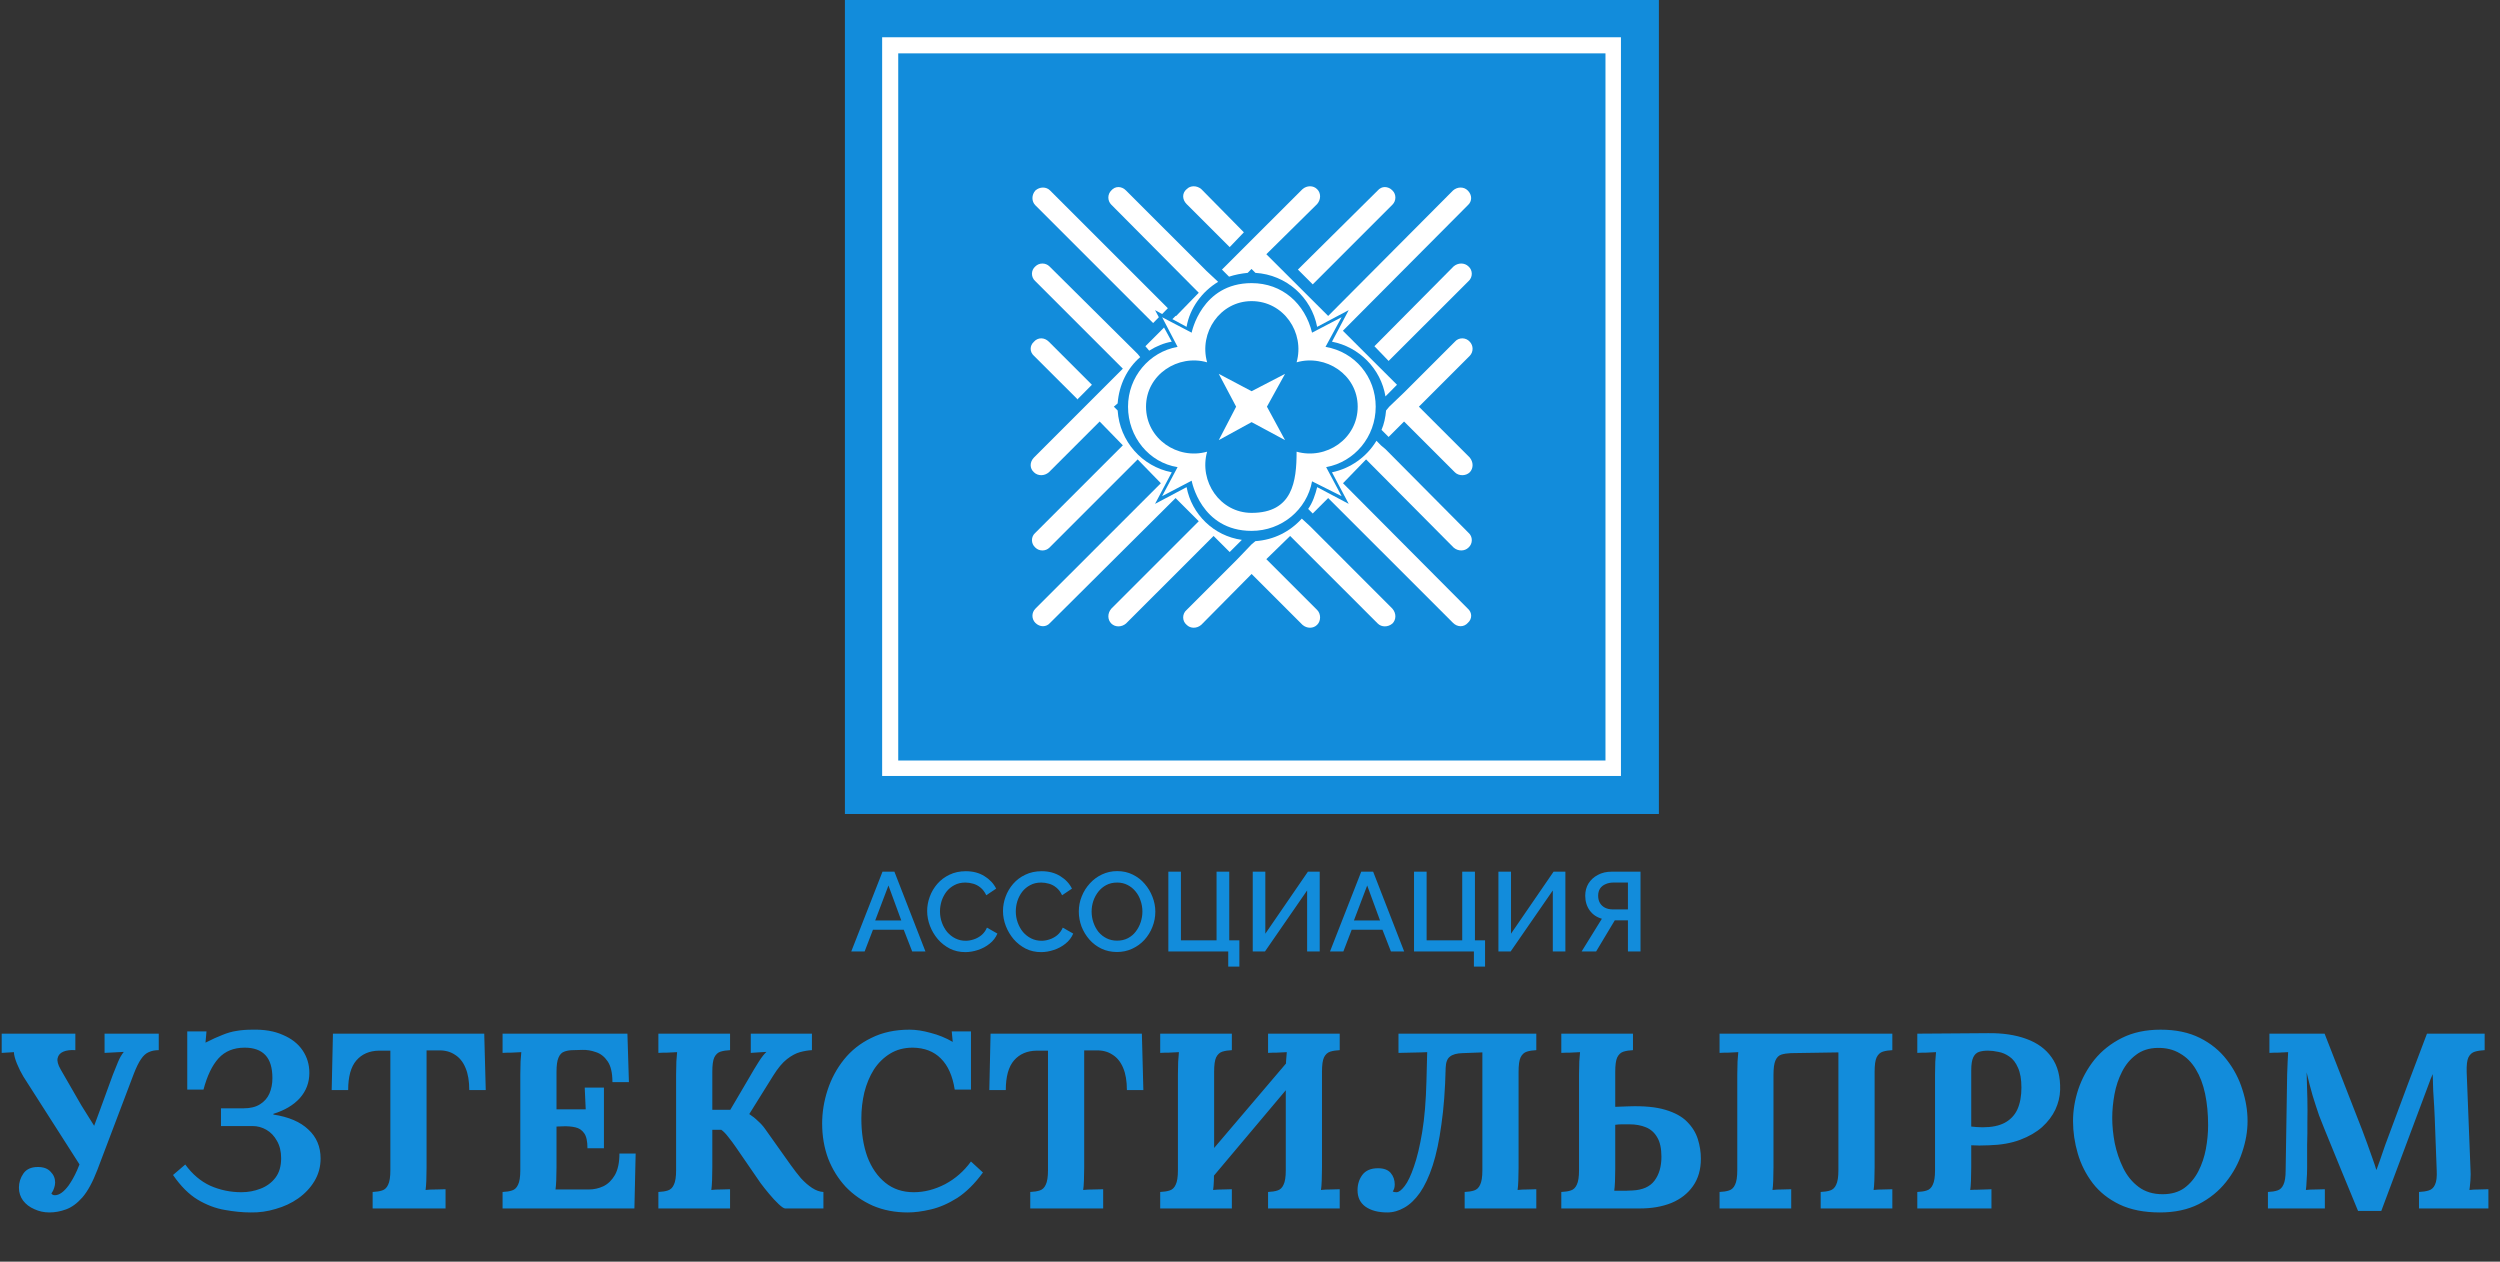<svg width="214" height="108" viewBox="0 0 214 108" fill="none" xmlns="http://www.w3.org/2000/svg">
<rect x="0" y="0" width="214" height="108" fill="#333333" stroke="none"/>
<path fill-rule="evenodd" clip-rule="evenodd" d="M142.001 69.677H72.324V0H142.001V69.677Z" fill="#128CDB"/>
<path fill-rule="evenodd" clip-rule="evenodd" d="M100.801 29.691C98.371 30.126 96.559 32.274 96.559 34.812C96.559 37.404 98.371 39.606 100.801 39.987L99.477 42.47L102.006 41.147C102.006 41.147 102.777 45.443 107.137 45.443C109.72 45.443 111.868 43.621 112.312 41.201L114.841 42.47L113.518 39.987C115.947 39.543 117.76 37.395 117.76 34.812C117.76 32.274 116.001 30.126 113.463 29.691L114.841 27.154L112.312 28.477C111.705 25.994 109.774 24.235 107.137 24.235C102.84 24.235 102.006 28.477 102.006 28.477L99.477 27.154L100.801 29.691ZM110.989 38.664C110.989 41.201 110.653 43.902 107.137 43.902C104.435 43.902 102.613 41.201 103.33 38.664C100.801 39.38 98.1 37.567 98.1 34.812C98.1 32.057 100.855 30.299 103.33 31.015C102.613 28.477 104.435 25.776 107.137 25.776C109.883 25.776 111.705 28.477 110.989 31.015C113.463 30.299 116.219 32.057 116.219 34.812C116.219 37.567 113.518 39.38 110.989 38.664Z" fill="white"/>
<path fill-rule="evenodd" clip-rule="evenodd" d="M104.326 32.002L107.136 33.488L110 32.002L108.45 34.812L110 37.675L107.136 36.135L104.326 37.675L105.813 34.812L104.326 32.002Z" fill="white"/>
<path fill-rule="evenodd" clip-rule="evenodd" d="M125.808 29.247C125.473 28.867 124.866 28.867 124.539 29.247L120.188 33.598L118.919 34.812L118.648 35.138C118.593 35.746 118.475 36.298 118.258 36.797L118.865 37.404L120.188 36.081L124.539 40.431C124.866 40.758 125.473 40.758 125.808 40.431C126.135 40.096 126.135 39.552 125.808 39.162L121.457 34.812L125.808 30.462C126.135 30.127 126.135 29.583 125.808 29.247Z" fill="white"/>
<path fill-rule="evenodd" clip-rule="evenodd" d="M100.302 29.248L99.64 28.033L99.368 28.314L98.045 29.637L98.371 30.018C98.978 29.637 99.64 29.356 100.302 29.248Z" fill="white"/>
<path fill-rule="evenodd" clip-rule="evenodd" d="M112.369 24.344L119.194 17.519C119.529 17.184 119.529 16.631 119.194 16.305C118.813 15.915 118.26 15.915 117.934 16.305L111.1 23.075L112.369 24.344Z" fill="white"/>
<path fill-rule="evenodd" clip-rule="evenodd" d="M98.708 27.653L99.197 27.155L98.871 26.547L99.478 26.883L99.968 26.384L89.888 16.306C89.562 15.971 89.009 15.971 88.629 16.306C88.293 16.687 88.293 17.24 88.629 17.575L98.708 27.653Z" fill="white"/>
<path fill-rule="evenodd" clip-rule="evenodd" d="M105.261 47.255L103.883 45.878L96.387 53.373C96.006 53.699 95.453 53.699 95.127 53.373C94.792 53.038 94.792 52.494 95.127 52.104L102.614 44.618L100.629 42.633L89.888 53.319C89.562 53.699 89.009 53.699 88.628 53.319C88.293 52.983 88.293 52.439 88.628 52.104L99.369 41.364L97.384 39.325L89.834 46.875C89.507 47.201 88.954 47.201 88.628 46.875C88.238 46.539 88.238 45.932 88.628 45.606L96.115 38.12L94.13 36.081L89.779 40.431C89.398 40.757 88.846 40.757 88.51 40.431C88.129 40.096 88.129 39.552 88.51 39.162L96.115 31.558L88.628 24.072C88.238 23.737 88.238 23.13 88.628 22.803C88.954 22.477 89.507 22.477 89.834 22.803L97.384 30.298L97.602 30.57C96.505 31.504 95.789 32.936 95.671 34.531L95.345 34.812L95.671 35.138C95.843 37.785 97.765 39.932 100.303 40.431L98.871 43.132L101.572 41.7C102.007 44.011 103.883 45.878 106.303 46.213L105.261 47.255Z" fill="white"/>
<path fill-rule="evenodd" clip-rule="evenodd" d="M102.614 25.06L95.126 17.519C94.791 17.184 94.791 16.631 95.126 16.305C95.453 15.915 96.006 15.915 96.386 16.305L103.275 23.193L104.272 24.126C102.895 24.951 101.843 26.383 101.571 27.978L100.357 27.317L100.629 27.045H100.683L102.614 25.06Z" fill="white"/>
<path fill-rule="evenodd" clip-rule="evenodd" d="M92.208 34.205L93.468 32.936L89.779 29.247C89.398 28.867 88.846 28.867 88.51 29.247C88.129 29.583 88.129 30.127 88.51 30.462L92.208 34.151V34.205Z" fill="white"/>
<path fill-rule="evenodd" clip-rule="evenodd" d="M105.261 21.154L106.475 19.886L102.841 16.197C102.451 15.861 101.898 15.861 101.572 16.197C101.182 16.523 101.182 17.076 101.572 17.466L105.261 21.154Z" fill="white"/>
<path fill-rule="evenodd" clip-rule="evenodd" d="M124.433 46.874L116.937 39.325L114.961 41.364L125.647 52.103C126.028 52.439 126.028 52.983 125.647 53.318C125.312 53.699 124.759 53.699 124.378 53.318L113.692 42.633L112.368 43.956L111.979 43.566C112.368 43.013 112.586 42.352 112.749 41.699L115.45 43.131L114.018 40.43C115.613 40.095 116.991 39.107 117.825 37.73L118.206 38.119L118.595 38.446L125.702 45.605C126.082 45.931 126.082 46.539 125.702 46.874C125.366 47.2 124.813 47.2 124.433 46.874Z" fill="white"/>
<path fill-rule="evenodd" clip-rule="evenodd" d="M111.433 44.392C110.436 45.497 109.059 46.213 107.463 46.322L107.137 46.594L105.922 47.863L101.572 52.213C101.182 52.548 101.182 53.156 101.572 53.482C101.898 53.817 102.451 53.817 102.832 53.482L107.137 49.132L111.488 53.482C111.869 53.817 112.421 53.817 112.748 53.482C113.083 53.156 113.083 52.548 112.748 52.213L108.397 47.863L110.436 45.878L117.933 53.373C118.259 53.699 118.812 53.699 119.192 53.373C119.528 53.038 119.528 52.494 119.192 52.104L112.15 45.053L111.433 44.392Z" fill="white"/>
<path fill-rule="evenodd" clip-rule="evenodd" d="M125.699 22.803C126.08 23.13 126.08 23.737 125.699 24.072L118.865 30.897L117.65 29.637L124.43 22.803C124.811 22.477 125.364 22.477 125.699 22.803Z" fill="white"/>
<path fill-rule="evenodd" clip-rule="evenodd" d="M104.6 23.076L111.488 16.197C111.869 15.861 112.422 15.861 112.748 16.197C113.084 16.523 113.084 17.076 112.748 17.466L108.398 21.762L113.691 27.045L124.378 16.306C124.758 15.97 125.311 15.97 125.638 16.306C126.027 16.686 126.027 17.239 125.638 17.574L114.951 28.314L119.583 32.936L118.595 33.933C118.205 31.559 116.329 29.692 114.017 29.248L115.449 26.547L112.748 27.979C112.259 25.45 110.111 23.52 107.464 23.357L107.129 23.021L106.802 23.357C106.249 23.411 105.696 23.52 105.207 23.683L104.6 23.076Z" fill="white"/>
<path fill-rule="evenodd" clip-rule="evenodd" d="M137.429 4.568H76.889V65.1H137.429V4.568ZM76.228 3.19H138.753V66.423H75.512V3.19H76.228Z" fill="white"/>
<path fill-rule="evenodd" clip-rule="evenodd" d="M112.639 29.582H112.803H112.92H113.029C112.866 29.582 112.694 29.582 112.531 29.582H112.422V29.464V29.582H112.531H112.639Z" fill="white"/>
<path fill-rule="evenodd" clip-rule="evenodd" d="M112.365 28.92V29.083L112.42 29.192V29.301V29.464C112.42 29.301 112.42 29.137 112.365 28.92Z" fill="white"/>
<path fill-rule="evenodd" clip-rule="evenodd" d="M101.68 40.095H101.517L101.409 40.041H101.236C101.409 40.095 101.626 40.095 101.789 40.095H101.898V40.204V40.15V40.095H101.789H101.68Z" fill="white"/>
<path fill-rule="evenodd" clip-rule="evenodd" d="M101.951 40.703L101.896 40.594V40.485V40.431V40.322V40.204C101.896 40.376 101.896 40.539 101.951 40.703Z" fill="white"/>
<path fill-rule="evenodd" clip-rule="evenodd" d="M112.42 40.322V40.431V40.485L112.365 40.594V40.703C112.42 40.539 112.42 40.376 112.42 40.204V40.322Z" fill="white"/>
<path fill-rule="evenodd" clip-rule="evenodd" d="M113.029 40.041H112.92L112.803 40.095H112.639H112.531H112.422V40.15V40.204V40.095H112.531C112.694 40.095 112.866 40.095 113.029 40.041Z" fill="white"/>
<path d="M75.543 74.615H76.562L79.217 81.443H78.082L77.361 79.587H74.725L74.013 81.443H72.869L75.543 74.615ZM77.149 78.789L76.052 75.798L74.918 78.789H77.149ZM79.365 77.981C79.365 77.564 79.439 77.157 79.587 76.759C79.734 76.356 79.949 75.99 80.231 75.663C80.52 75.329 80.869 75.067 81.279 74.874C81.69 74.675 82.155 74.576 82.674 74.576C83.29 74.576 83.822 74.717 84.271 74.999C84.719 75.275 85.053 75.631 85.271 76.067L84.425 76.634C84.296 76.359 84.133 76.141 83.934 75.98C83.742 75.82 83.53 75.708 83.299 75.644C83.075 75.58 82.854 75.547 82.636 75.547C82.277 75.547 81.962 75.621 81.693 75.769C81.424 75.91 81.196 76.099 81.01 76.336C80.831 76.573 80.693 76.84 80.597 77.135C80.507 77.43 80.462 77.724 80.462 78.019C80.462 78.346 80.516 78.664 80.626 78.972C80.734 79.273 80.885 79.542 81.078 79.779C81.276 80.01 81.51 80.193 81.78 80.328C82.049 80.462 82.344 80.53 82.665 80.53C82.882 80.53 83.11 80.491 83.347 80.414C83.585 80.337 83.803 80.219 84.001 80.058C84.207 79.892 84.367 79.674 84.482 79.404L85.377 79.914C85.236 80.254 85.014 80.543 84.713 80.78C84.418 81.017 84.085 81.197 83.713 81.318C83.347 81.44 82.985 81.501 82.626 81.501C82.145 81.501 81.706 81.402 81.308 81.203C80.911 80.998 80.568 80.728 80.279 80.395C79.991 80.055 79.766 79.677 79.606 79.26C79.446 78.837 79.365 78.41 79.365 77.981ZM85.856 77.981C85.856 77.564 85.93 77.157 86.077 76.759C86.225 76.356 86.439 75.99 86.721 75.663C87.01 75.329 87.359 75.067 87.77 74.874C88.18 74.675 88.645 74.576 89.164 74.576C89.78 74.576 90.312 74.717 90.761 74.999C91.21 75.275 91.543 75.631 91.761 76.067L90.915 76.634C90.787 76.359 90.623 76.141 90.424 75.98C90.232 75.82 90.02 75.708 89.79 75.644C89.565 75.58 89.344 75.547 89.126 75.547C88.767 75.547 88.453 75.621 88.183 75.769C87.914 75.91 87.686 76.099 87.5 76.336C87.321 76.573 87.183 76.84 87.087 77.135C86.997 77.43 86.952 77.724 86.952 78.019C86.952 78.346 87.007 78.664 87.116 78.972C87.225 79.273 87.375 79.542 87.568 79.779C87.766 80.01 88.001 80.193 88.27 80.328C88.539 80.462 88.834 80.53 89.155 80.53C89.373 80.53 89.6 80.491 89.838 80.414C90.075 80.337 90.293 80.219 90.492 80.058C90.697 79.892 90.857 79.674 90.972 79.404L91.867 79.914C91.726 80.254 91.505 80.543 91.203 80.78C90.908 81.017 90.575 81.197 90.203 81.318C89.838 81.44 89.475 81.501 89.116 81.501C88.635 81.501 88.196 81.402 87.799 81.203C87.401 80.998 87.058 80.728 86.769 80.395C86.481 80.055 86.257 79.677 86.096 79.26C85.936 78.837 85.856 78.41 85.856 77.981ZM95.616 81.491C95.122 81.491 94.677 81.395 94.279 81.203C93.882 81.011 93.539 80.751 93.25 80.424C92.962 80.09 92.737 79.719 92.577 79.308C92.423 78.891 92.346 78.465 92.346 78.029C92.346 77.574 92.429 77.141 92.596 76.731C92.763 76.314 92.994 75.945 93.289 75.624C93.584 75.297 93.93 75.041 94.327 74.855C94.731 74.663 95.167 74.567 95.635 74.567C96.123 74.567 96.565 74.666 96.963 74.865C97.367 75.063 97.71 75.329 97.992 75.663C98.28 75.996 98.501 76.368 98.655 76.779C98.816 77.189 98.896 77.609 98.896 78.039C98.896 78.494 98.812 78.93 98.646 79.347C98.486 79.757 98.258 80.126 97.963 80.453C97.668 80.773 97.319 81.027 96.915 81.213C96.517 81.398 96.084 81.491 95.616 81.491ZM93.442 78.029C93.442 78.35 93.494 78.661 93.596 78.962C93.699 79.263 93.843 79.533 94.029 79.77C94.222 80.001 94.452 80.183 94.722 80.318C94.991 80.453 95.292 80.52 95.626 80.52C95.972 80.52 96.28 80.45 96.549 80.308C96.818 80.167 97.043 79.978 97.222 79.741C97.408 79.497 97.549 79.228 97.645 78.933C97.742 78.632 97.79 78.33 97.79 78.029C97.79 77.708 97.739 77.401 97.636 77.106C97.54 76.804 97.395 76.538 97.203 76.307C97.011 76.07 96.78 75.884 96.511 75.749C96.248 75.615 95.953 75.547 95.626 75.547C95.279 75.547 94.972 75.618 94.702 75.759C94.433 75.9 94.206 76.089 94.019 76.327C93.834 76.564 93.689 76.83 93.587 77.125C93.491 77.42 93.442 77.721 93.442 78.029ZM105.137 82.742V81.443H100.011V74.615H101.088V80.491H104.137V74.615H105.224V80.491H106.09V82.742H105.137ZM107.235 81.443V74.615H108.312V79.924L111.958 74.615H112.967V81.443H111.89V76.221L108.283 81.443H107.235ZM116.522 74.615H117.542L120.196 81.443H119.062L118.34 79.587H115.705L114.993 81.443H113.849L116.522 74.615ZM118.129 78.789L117.032 75.798L115.897 78.789H118.129ZM126.167 82.742V81.443H121.041V74.615H122.118V80.491H125.167V74.615H126.254V80.491H127.12V82.742H126.167ZM128.265 81.443V74.615H129.342V79.924L132.987 74.615H133.997V81.443H132.92V76.221L129.313 81.443H128.265ZM135.388 81.443L137.12 78.644C136.671 78.516 136.321 78.276 136.071 77.923C135.821 77.57 135.696 77.154 135.696 76.673C135.696 76.282 135.789 75.932 135.975 75.624C136.167 75.317 136.433 75.073 136.773 74.894C137.113 74.708 137.507 74.615 137.956 74.615H140.428V81.443H139.351V78.779H138.466C138.428 78.779 138.386 78.779 138.341 78.779C138.303 78.779 138.264 78.779 138.226 78.779L136.629 81.443H135.388ZM138.072 77.846H139.351V75.547H138.101C137.857 75.547 137.636 75.592 137.437 75.682C137.238 75.766 137.081 75.891 136.966 76.057C136.857 76.224 136.802 76.429 136.802 76.673C136.802 76.916 136.853 77.125 136.956 77.298C137.059 77.471 137.203 77.606 137.389 77.702C137.581 77.798 137.809 77.846 138.072 77.846ZM4.227 103.785C3.771 103.785 3.344 103.693 2.945 103.507C2.546 103.336 2.225 103.094 1.983 102.781C1.741 102.453 1.62 102.083 1.62 101.669C1.62 101.228 1.748 100.822 2.004 100.451C2.261 100.081 2.674 99.895 3.244 99.895C3.729 99.895 4.092 100.031 4.334 100.301C4.591 100.558 4.719 100.864 4.719 101.221C4.719 101.377 4.69 101.534 4.633 101.691C4.591 101.847 4.512 102.004 4.398 102.161C4.427 102.204 4.462 102.239 4.505 102.268C4.562 102.296 4.626 102.311 4.698 102.311C5.068 102.311 5.46 102.033 5.873 101.477C6.001 101.292 6.122 101.099 6.236 100.9C6.35 100.7 6.471 100.458 6.6 100.173C6.728 99.874 6.878 99.511 7.049 99.083C7.22 98.641 7.419 98.107 7.647 97.48C7.889 96.839 8.174 96.07 8.502 95.172C8.83 94.274 9.214 93.22 9.656 92.009C9.813 91.61 9.962 91.239 10.105 90.897C10.247 90.555 10.411 90.27 10.597 90.042L8.951 90.128V88.482H13.589V89.893C13.261 89.893 12.976 89.95 12.734 90.064C12.492 90.163 12.271 90.363 12.071 90.662C11.872 90.947 11.665 91.368 11.451 91.923L8.331 100.152C7.932 101.192 7.505 101.976 7.049 102.503C6.593 103.016 6.122 103.358 5.638 103.529C5.168 103.7 4.698 103.785 4.227 103.785ZM7.07 100.088L2.004 92.158C1.805 91.831 1.62 91.46 1.449 91.047C1.278 90.619 1.192 90.292 1.192 90.064L0.145 90.128V88.482H6.45V89.893C6.037 89.864 5.695 89.907 5.424 90.021C5.153 90.135 4.99 90.32 4.933 90.577C4.876 90.819 4.961 91.139 5.189 91.538L6.963 94.616C7.177 94.972 7.426 95.371 7.711 95.813C7.996 96.255 8.203 96.597 8.331 96.839L7.07 100.088ZM21.459 103.785C20.775 103.785 20.041 103.714 19.257 103.572C18.473 103.443 17.697 103.151 16.927 102.695C16.172 102.239 15.467 101.534 14.811 100.579L15.859 99.682C16.457 100.508 17.17 101.114 17.996 101.498C18.837 101.869 19.727 102.054 20.668 102.054C21.238 102.054 21.779 101.954 22.292 101.755C22.819 101.555 23.247 101.242 23.575 100.814C23.902 100.387 24.066 99.831 24.066 99.147C24.066 98.563 23.945 98.064 23.703 97.651C23.475 97.238 23.175 96.924 22.805 96.711C22.434 96.497 22.043 96.39 21.63 96.39H18.915V94.873H20.839C21.423 94.873 21.893 94.759 22.249 94.531C22.62 94.303 22.89 93.996 23.061 93.612C23.233 93.213 23.318 92.771 23.318 92.287C23.318 91.403 23.119 90.748 22.72 90.32C22.321 89.893 21.729 89.679 20.945 89.679C20.005 89.679 19.257 89.985 18.701 90.598C18.16 91.197 17.732 92.087 17.419 93.27H16.03V88.29H17.675L17.59 89.251C18.146 88.966 18.63 88.746 19.043 88.589C19.456 88.418 19.855 88.304 20.24 88.247C20.639 88.176 21.088 88.14 21.587 88.14C22.613 88.112 23.489 88.261 24.216 88.589C24.957 88.902 25.519 89.344 25.904 89.914C26.289 90.484 26.481 91.125 26.481 91.838C26.481 92.664 26.21 93.384 25.669 93.996C25.128 94.595 24.372 95.044 23.404 95.343V95.407C24.714 95.606 25.712 96.034 26.396 96.689C27.094 97.331 27.443 98.157 27.443 99.169C27.443 99.881 27.265 100.529 26.909 101.114C26.567 101.684 26.104 102.175 25.519 102.588C24.95 102.987 24.308 103.287 23.596 103.486C22.898 103.7 22.185 103.8 21.459 103.785ZM40.169 93.312C40.169 92.543 40.062 91.909 39.848 91.41C39.635 90.897 39.328 90.52 38.929 90.277C38.545 90.021 38.081 89.9 37.54 89.914H36.514V99.938C36.514 100.323 36.507 100.693 36.493 101.05C36.478 101.406 36.457 101.677 36.429 101.862C36.671 101.833 36.977 101.819 37.348 101.819C37.732 101.805 37.996 101.798 38.139 101.798V103.443H31.898V102.033C32.225 102.018 32.496 101.976 32.71 101.904C32.938 101.833 33.109 101.669 33.223 101.413C33.351 101.156 33.415 100.743 33.415 100.173V89.936H32.432C31.62 89.95 30.979 90.228 30.508 90.769C30.038 91.311 29.803 92.158 29.803 93.312H28.392L28.499 88.482H41.451L41.58 93.312H40.169ZM50.287 98.292C50.287 97.694 50.194 97.266 50.009 97.01C49.824 96.739 49.567 96.568 49.24 96.497C48.926 96.426 48.577 96.397 48.192 96.412L47.637 96.433V99.938C47.637 100.323 47.629 100.686 47.615 101.028C47.601 101.37 47.58 101.634 47.551 101.819H50.415C50.843 101.819 51.256 101.726 51.655 101.541C52.054 101.342 52.381 101.021 52.638 100.579C52.894 100.123 53.023 99.511 53.023 98.741H54.412L54.305 103.443H43.02V102.033C43.348 102.018 43.618 101.976 43.832 101.904C44.06 101.833 44.231 101.669 44.345 101.413C44.473 101.156 44.538 100.743 44.538 100.173V91.987C44.538 91.603 44.545 91.232 44.559 90.876C44.587 90.52 44.609 90.249 44.623 90.064C44.395 90.078 44.11 90.092 43.768 90.106C43.426 90.106 43.177 90.114 43.02 90.128V88.482H53.707L53.835 92.629H52.424C52.424 91.845 52.289 91.254 52.018 90.855C51.747 90.456 51.413 90.192 51.014 90.064C50.615 89.921 50.223 89.857 49.838 89.871L49.069 89.893C48.769 89.893 48.513 89.936 48.299 90.021C48.085 90.092 47.922 90.263 47.808 90.534C47.694 90.79 47.637 91.197 47.637 91.752V94.958H50.137L50.052 93.099H51.697V98.292H50.287ZM56.357 103.443V102.033C56.685 102.018 56.956 101.976 57.17 101.904C57.398 101.833 57.569 101.669 57.682 101.413C57.811 101.156 57.875 100.743 57.875 100.173V91.987C57.875 91.603 57.882 91.232 57.896 90.876C57.925 90.52 57.946 90.249 57.96 90.064C57.732 90.078 57.447 90.092 57.105 90.106C56.764 90.106 56.514 90.114 56.357 90.128V88.482H62.492V89.893C62.178 89.907 61.907 89.95 61.679 90.021C61.451 90.092 61.273 90.256 61.145 90.513C61.031 90.755 60.974 91.168 60.974 91.752V95.001H62.513L64.159 92.201C64.401 91.774 64.657 91.346 64.928 90.919C65.199 90.491 65.427 90.199 65.612 90.042C65.384 90.057 65.142 90.071 64.885 90.085C64.629 90.099 64.422 90.114 64.266 90.128V88.482H69.502V89.893C69.188 89.907 68.847 89.964 68.476 90.064C68.12 90.163 67.749 90.363 67.365 90.662C66.98 90.961 66.588 91.432 66.189 92.073L64.137 95.364C64.422 95.549 64.672 95.749 64.885 95.963C65.113 96.162 65.313 96.383 65.484 96.625L67.685 99.724C67.97 100.123 68.262 100.501 68.561 100.857C68.875 101.199 69.196 101.477 69.523 101.691C69.851 101.904 70.172 102.018 70.485 102.033V103.443H67.194C67.08 103.429 66.894 103.301 66.638 103.059C66.381 102.816 66.111 102.524 65.826 102.182C65.541 101.84 65.299 101.534 65.099 101.263L62.983 98.186C62.798 97.915 62.591 97.637 62.363 97.352C62.15 97.067 61.943 96.853 61.743 96.711H60.974V99.938C60.974 100.323 60.967 100.693 60.953 101.05C60.938 101.406 60.917 101.677 60.889 101.862C61.117 101.833 61.401 101.819 61.743 101.819C62.1 101.805 62.349 101.798 62.492 101.798V103.443H56.357ZM81.725 93.27C81.54 92.087 81.141 91.197 80.528 90.598C79.93 90 79.132 89.693 78.135 89.679C77.394 89.679 76.745 89.85 76.19 90.192C75.634 90.534 75.171 90.99 74.8 91.56C74.444 92.13 74.173 92.778 73.988 93.505C73.817 94.231 73.732 94.98 73.732 95.749C73.732 96.974 73.903 98.064 74.245 99.019C74.601 99.96 75.114 100.7 75.784 101.242C76.453 101.783 77.265 102.054 78.22 102.054C79.118 102.054 80.008 101.826 80.892 101.37C81.775 100.9 82.516 100.252 83.115 99.425L84.14 100.366C83.442 101.32 82.708 102.047 81.939 102.546C81.17 103.03 80.414 103.358 79.673 103.529C78.947 103.7 78.291 103.785 77.707 103.785C76.61 103.785 75.612 103.593 74.715 103.208C73.817 102.809 73.041 102.268 72.385 101.584C71.744 100.886 71.245 100.081 70.889 99.169C70.547 98.243 70.376 97.245 70.376 96.177C70.376 95.207 70.533 94.246 70.846 93.291C71.16 92.336 71.623 91.474 72.236 90.705C72.862 89.921 73.646 89.301 74.587 88.845C75.527 88.375 76.617 88.14 77.857 88.14C78.412 88.14 79.018 88.233 79.673 88.418C80.343 88.589 80.97 88.845 81.554 89.187L81.469 88.29H83.115V93.27H81.725ZM96.462 93.312C96.462 92.543 96.355 91.909 96.141 91.41C95.927 90.897 95.621 90.52 95.222 90.277C94.837 90.021 94.374 89.9 93.833 89.914H92.807V99.938C92.807 100.323 92.8 100.693 92.785 101.05C92.771 101.406 92.75 101.677 92.721 101.862C92.963 101.833 93.27 101.819 93.64 101.819C94.025 101.805 94.289 101.798 94.431 101.798V103.443H88.19V102.033C88.518 102.018 88.789 101.976 89.002 101.904C89.23 101.833 89.401 101.669 89.515 101.413C89.644 101.156 89.708 100.743 89.708 100.173V89.936H88.725C87.912 89.95 87.271 90.228 86.801 90.769C86.331 91.311 86.096 92.158 86.096 93.312H84.685L84.792 88.482H97.744L97.872 93.312H96.462ZM105.447 89.893C105.133 89.907 104.863 89.95 104.635 90.021C104.407 90.092 104.228 90.256 104.1 90.513C103.986 90.755 103.929 91.168 103.929 91.752V99.938C103.929 100.323 103.922 100.693 103.908 101.05C103.894 101.406 103.872 101.677 103.844 101.862C104.072 101.833 104.357 101.819 104.699 101.819C105.055 101.805 105.304 101.798 105.447 101.798V103.443H99.313V102.033C99.64 102.018 99.911 101.976 100.125 101.904C100.353 101.833 100.524 101.669 100.638 101.413C100.766 101.156 100.83 100.743 100.83 100.173V91.987C100.83 91.603 100.837 91.232 100.851 90.876C100.88 90.52 100.901 90.249 100.916 90.064C100.688 90.078 100.403 90.092 100.061 90.106C99.719 90.106 99.469 90.114 99.313 90.128V88.482H105.447V89.893ZM114.68 89.893C114.367 89.907 114.096 89.95 113.868 90.021C113.64 90.092 113.462 90.256 113.333 90.513C113.219 90.755 113.162 91.168 113.162 91.752V99.938C113.162 100.323 113.155 100.693 113.141 101.05C113.127 101.406 113.105 101.677 113.077 101.862C113.305 101.833 113.59 101.819 113.932 101.819C114.288 101.805 114.538 101.798 114.68 101.798V103.443H108.546V102.033C108.874 102.018 109.144 101.976 109.358 101.904C109.586 101.833 109.757 101.669 109.871 101.413C109.999 101.156 110.063 100.743 110.063 100.173V91.987C110.063 91.603 110.07 91.232 110.085 90.876C110.113 90.52 110.135 90.249 110.149 90.064C109.921 90.078 109.636 90.092 109.294 90.106C108.952 90.106 108.703 90.114 108.546 90.128V88.482H114.68V89.893ZM111.709 89.123L112.735 90.149L102.07 102.824L100.98 101.733L111.709 89.123ZM118.748 103.785C117.979 103.785 117.359 103.621 116.889 103.294C116.433 102.966 116.205 102.496 116.205 101.883C116.205 101.384 116.34 100.95 116.611 100.579C116.896 100.195 117.345 100.002 117.957 100.002C118.456 100.002 118.819 100.138 119.047 100.408C119.275 100.679 119.389 101.007 119.389 101.392C119.389 101.634 119.332 101.833 119.218 101.99C119.29 102.033 119.396 102.054 119.539 102.054C119.738 102.054 119.973 101.876 120.244 101.52C120.515 101.164 120.779 100.608 121.035 99.853C121.306 99.083 121.541 98.1 121.74 96.903C121.94 95.692 122.061 94.239 122.104 92.543L122.168 90.064L121.633 90.085L119.71 90.128V88.482H131.508V89.893C131.194 89.907 130.924 89.95 130.696 90.021C130.468 90.092 130.29 90.256 130.161 90.513C130.047 90.755 129.99 91.168 129.99 91.752V99.938C129.99 100.323 129.983 100.693 129.969 101.05C129.955 101.406 129.933 101.677 129.905 101.862C130.147 101.833 130.439 101.819 130.781 101.819C131.123 101.805 131.365 101.798 131.508 101.798V103.443H125.374V102.033C125.702 102.018 125.972 101.976 126.186 101.904C126.414 101.833 126.585 101.669 126.699 101.413C126.827 101.156 126.891 100.743 126.891 100.173V90.085L125.181 90.149C124.697 90.163 124.341 90.263 124.113 90.448C123.885 90.619 123.764 90.94 123.749 91.41C123.707 93.248 123.586 94.858 123.386 96.241C123.201 97.623 122.952 98.798 122.638 99.767C122.325 100.722 121.961 101.498 121.548 102.097C121.135 102.681 120.686 103.109 120.201 103.379C119.731 103.65 119.247 103.785 118.748 103.785ZM139.782 89.893C139.468 89.907 139.198 89.95 138.97 90.021C138.742 90.092 138.563 90.256 138.435 90.513C138.321 90.755 138.264 91.168 138.264 91.752V94.744L139.44 94.702C140.722 94.659 141.762 94.759 142.56 95.001C143.372 95.243 143.992 95.585 144.42 96.027C144.861 96.469 145.168 96.967 145.339 97.523C145.51 98.064 145.595 98.62 145.595 99.19C145.595 100.116 145.367 100.9 144.911 101.541C144.47 102.168 143.857 102.645 143.073 102.973C142.29 103.287 141.399 103.443 140.402 103.443H133.648V102.033C133.975 102.018 134.246 101.976 134.46 101.904C134.688 101.833 134.859 101.669 134.973 101.413C135.101 101.156 135.165 100.743 135.165 100.173V91.987C135.165 91.603 135.172 91.232 135.186 90.876C135.215 90.52 135.236 90.249 135.251 90.064C135.023 90.078 134.738 90.092 134.396 90.106C134.054 90.106 133.804 90.114 133.648 90.128V88.482H139.782V89.893ZM138.264 100.045C138.264 100.43 138.257 100.793 138.243 101.135C138.229 101.477 138.207 101.741 138.179 101.926C138.35 101.926 138.521 101.926 138.692 101.926C138.877 101.926 139.055 101.926 139.226 101.926C139.397 101.912 139.568 101.904 139.739 101.904C140.608 101.862 141.235 101.584 141.62 101.071C142.019 100.544 142.218 99.86 142.218 99.019C142.218 98.307 142.097 97.751 141.855 97.352C141.627 96.953 141.306 96.668 140.893 96.497C140.48 96.326 140.003 96.241 139.461 96.241C139.262 96.241 139.062 96.241 138.863 96.241C138.663 96.241 138.464 96.255 138.264 96.283V100.045ZM147.194 103.443V102.033C147.521 102.018 147.792 101.976 148.006 101.904C148.234 101.833 148.405 101.669 148.519 101.413C148.647 101.156 148.711 100.743 148.711 100.173V91.987C148.711 91.603 148.718 91.232 148.733 90.876C148.761 90.52 148.782 90.249 148.797 90.064C148.569 90.078 148.284 90.092 147.942 90.106C147.6 90.106 147.35 90.114 147.194 90.128V88.482H161.984V89.893C161.671 89.907 161.4 89.95 161.172 90.021C160.944 90.092 160.766 90.256 160.638 90.513C160.524 90.755 160.467 91.168 160.467 91.752V99.938C160.467 100.323 160.459 100.693 160.445 101.05C160.431 101.406 160.41 101.677 160.381 101.862C160.609 101.833 160.894 101.819 161.236 101.819C161.592 101.805 161.842 101.798 161.984 101.798V103.443H155.85V102.033C156.178 102.018 156.448 101.976 156.662 101.904C156.89 101.833 157.061 101.669 157.175 101.413C157.303 101.156 157.367 100.743 157.367 100.173V90.085L153.285 90.149C152.972 90.163 152.701 90.206 152.473 90.277C152.259 90.349 152.095 90.513 151.981 90.769C151.867 91.025 151.81 91.439 151.81 92.009V99.938C151.81 100.323 151.803 100.693 151.789 101.05C151.775 101.406 151.753 101.677 151.725 101.862C151.953 101.833 152.238 101.819 152.58 101.819C152.936 101.805 153.185 101.798 153.328 101.798V103.443H147.194ZM164.121 102.033C164.449 102.018 164.72 101.976 164.933 101.904C165.161 101.833 165.332 101.669 165.446 101.413C165.575 101.156 165.639 100.743 165.639 100.173V91.987C165.639 91.603 165.646 91.232 165.66 90.876C165.689 90.52 165.71 90.249 165.724 90.064C165.496 90.078 165.211 90.092 164.869 90.106C164.527 90.106 164.278 90.114 164.121 90.128V88.482C165.133 88.468 166.145 88.461 167.156 88.461C168.168 88.461 169.18 88.454 170.191 88.439C171.445 88.425 172.535 88.589 173.461 88.931C174.402 89.273 175.121 89.8 175.62 90.513C176.133 91.225 176.375 92.151 176.347 93.291C176.332 93.861 176.197 94.424 175.941 94.98C175.684 95.521 175.307 96.02 174.808 96.476C174.309 96.917 173.682 97.281 172.927 97.566C172.172 97.851 171.288 98.007 170.277 98.036C169.963 98.05 169.685 98.057 169.443 98.057C169.215 98.057 168.98 98.05 168.738 98.036V99.917C168.738 100.316 168.731 100.693 168.716 101.05C168.702 101.406 168.681 101.677 168.652 101.862C168.809 101.847 169.009 101.84 169.251 101.84C169.493 101.826 169.728 101.819 169.956 101.819C170.198 101.805 170.369 101.798 170.469 101.798V103.443H164.121V102.033ZM168.738 96.433C168.895 96.447 169.051 96.461 169.208 96.476C169.365 96.49 169.529 96.497 169.7 96.497C170.483 96.497 171.117 96.369 171.602 96.112C172.101 95.842 172.464 95.457 172.692 94.958C172.92 94.445 173.034 93.825 173.034 93.099C173.034 92.386 172.934 91.816 172.735 91.389C172.549 90.961 172.307 90.648 172.008 90.448C171.709 90.235 171.395 90.099 171.067 90.042C170.74 89.971 170.441 89.936 170.17 89.936C169.871 89.936 169.614 89.971 169.4 90.042C169.187 90.114 169.023 90.27 168.909 90.513C168.795 90.755 168.738 91.125 168.738 91.624V96.433ZM184.889 103.785C183.535 103.785 182.381 103.557 181.427 103.101C180.486 102.645 179.724 102.04 179.14 101.285C178.555 100.515 178.128 99.667 177.857 98.741C177.586 97.815 177.451 96.889 177.451 95.963C177.451 95.065 177.601 94.16 177.9 93.248C178.213 92.322 178.676 91.474 179.289 90.705C179.916 89.936 180.7 89.316 181.64 88.845C182.581 88.375 183.685 88.14 184.953 88.14C186.25 88.14 187.368 88.375 188.309 88.845C189.249 89.316 190.019 89.943 190.617 90.726C191.215 91.496 191.657 92.336 191.942 93.248C192.241 94.16 192.391 95.065 192.391 95.963C192.391 96.846 192.234 97.744 191.921 98.656C191.622 99.568 191.158 100.415 190.532 101.199C189.919 101.969 189.142 102.596 188.202 103.08C187.261 103.55 186.157 103.785 184.889 103.785ZM185.124 102.225C185.865 102.225 186.485 102.047 186.984 101.691C187.482 101.32 187.881 100.843 188.18 100.259C188.48 99.674 188.693 99.04 188.822 98.356C188.95 97.658 189.014 96.981 189.014 96.326C189.014 95.343 188.929 94.445 188.758 93.633C188.587 92.821 188.323 92.123 187.967 91.538C187.611 90.94 187.155 90.484 186.599 90.171C186.057 89.843 185.416 89.686 184.675 89.7C183.949 89.715 183.336 89.914 182.837 90.299C182.338 90.669 181.939 91.154 181.64 91.752C181.341 92.336 181.127 92.978 180.999 93.676C180.871 94.374 180.807 95.051 180.807 95.706C180.807 96.376 180.878 97.088 181.02 97.844C181.177 98.599 181.419 99.311 181.747 99.981C182.075 100.651 182.517 101.192 183.072 101.605C183.628 102.018 184.312 102.225 185.124 102.225ZM201.85 103.657C201.365 102.474 200.881 101.299 200.396 100.131C199.926 98.962 199.449 97.794 198.964 96.625C198.85 96.355 198.701 95.977 198.516 95.493C198.345 94.994 198.159 94.424 197.96 93.783C197.775 93.141 197.604 92.479 197.447 91.795C197.475 92.593 197.497 93.348 197.511 94.061C197.525 94.759 197.525 95.428 197.511 96.07C197.511 96.383 197.511 96.704 197.511 97.031C197.511 97.359 197.504 97.687 197.49 98.015C197.49 98.328 197.49 98.649 197.49 98.976C197.49 99.29 197.49 99.61 197.49 99.938C197.49 100.323 197.475 100.693 197.447 101.05C197.433 101.406 197.411 101.677 197.383 101.862C197.625 101.833 197.917 101.819 198.259 101.819C198.615 101.805 198.865 101.798 199.007 101.798V103.443H194.134V102.033C194.462 102.018 194.733 101.976 194.946 101.904C195.174 101.833 195.345 101.669 195.459 101.413C195.587 101.156 195.652 100.743 195.652 100.173L195.78 91.987C195.794 91.603 195.808 91.232 195.823 90.876C195.837 90.52 195.851 90.249 195.865 90.064C195.637 90.078 195.352 90.092 195.01 90.106C194.668 90.106 194.419 90.114 194.262 90.128V88.482H198.986L202.213 96.754C202.341 97.081 202.484 97.466 202.641 97.908C202.797 98.335 202.947 98.755 203.089 99.169C203.232 99.568 203.339 99.888 203.41 100.131H203.431C203.617 99.632 203.788 99.147 203.944 98.677C204.101 98.207 204.265 97.751 204.436 97.309C204.992 95.827 205.54 94.353 206.082 92.885C206.637 91.417 207.193 89.95 207.749 88.482H212.686V89.893C212.373 89.907 212.095 89.95 211.853 90.021C211.61 90.092 211.425 90.256 211.297 90.513C211.183 90.755 211.133 91.168 211.147 91.752L211.468 99.938C211.496 100.323 211.496 100.693 211.468 101.05C211.439 101.406 211.411 101.677 211.382 101.862C211.625 101.833 211.917 101.819 212.259 101.819C212.615 101.805 212.864 101.798 213.007 101.798V103.443H207.065V102.033C207.393 102.018 207.67 101.976 207.898 101.904C208.141 101.833 208.319 101.669 208.433 101.413C208.561 101.156 208.611 100.743 208.582 100.173L208.411 95.642C208.411 95.471 208.397 95.179 208.369 94.766C208.34 94.338 208.312 93.875 208.283 93.377C208.269 92.864 208.255 92.386 208.24 91.945C208.198 92.044 208.155 92.144 208.112 92.244C208.069 92.329 208.034 92.422 208.005 92.522L203.838 103.657H201.85Z" fill="#128CDB"/>
</svg>
